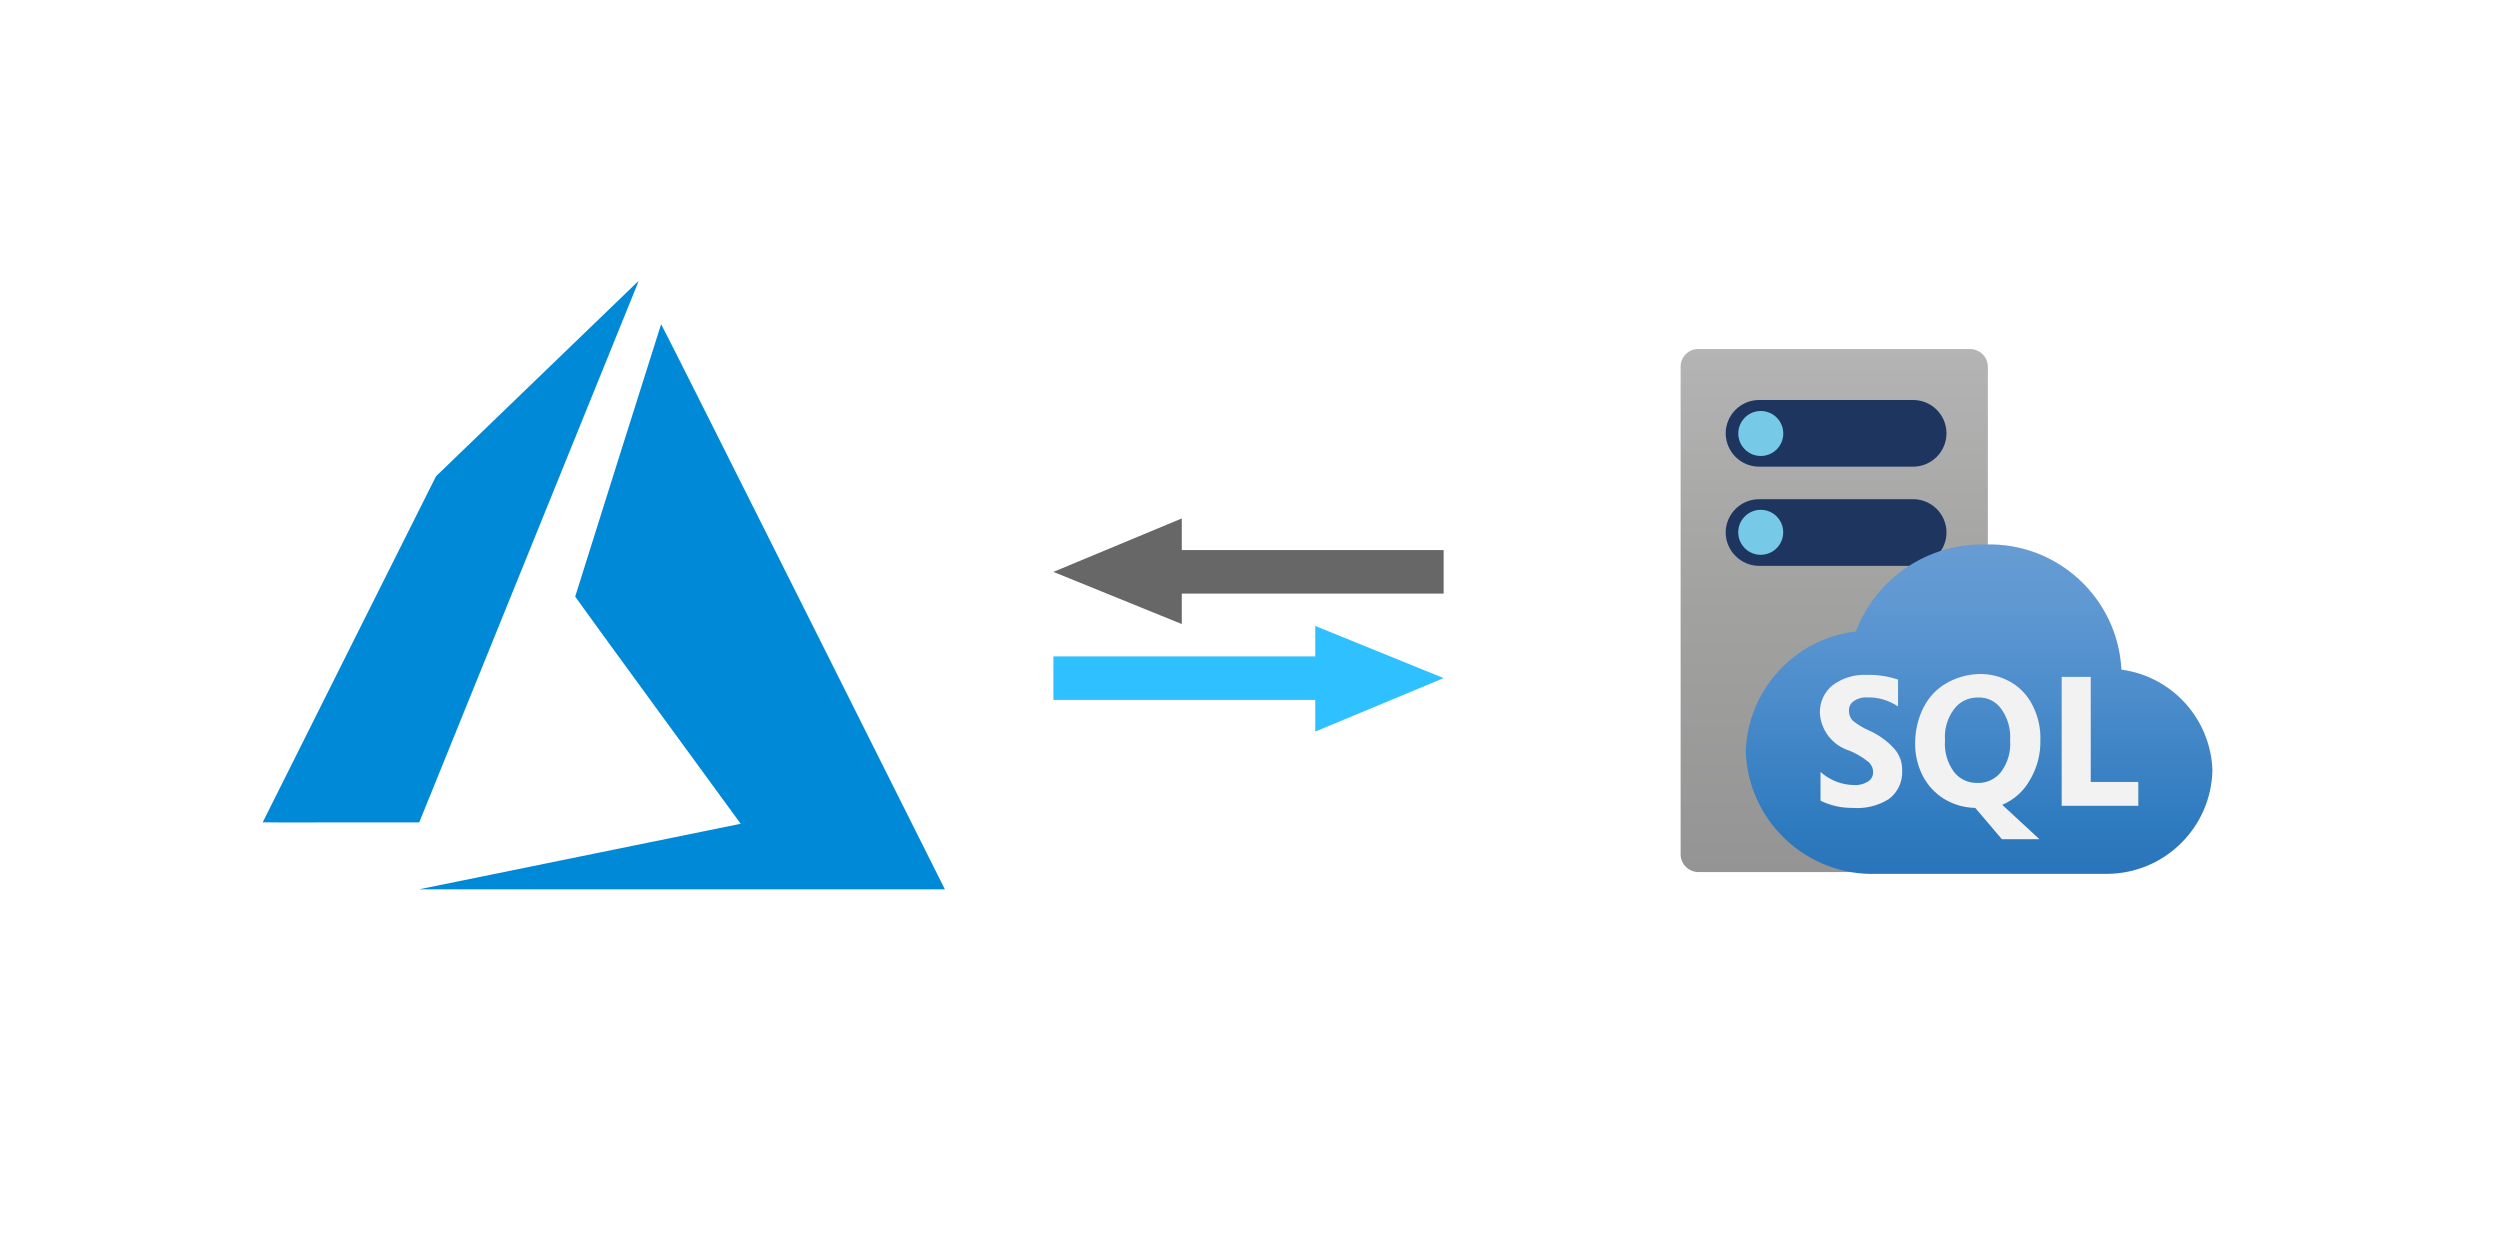 <svg xmlns="http://www.w3.org/2000/svg" xmlns:xlink="http://www.w3.org/1999/xlink" width="800" height="400" viewBox="0 0 800 400" xml:space="preserve"><desc>Created with Fabric.js 5.3.0</desc><defs></defs><g transform="matrix(1 0 0 1 399.524 200)" id="ih3Kuf8m1kcVNVv1LVyXA"><g style="">		<g transform="matrix(1.561 0 0 0.585 0 17.202)" id="pO_6K9RkmLS60X-A1vSjQ"><path style="stroke: none; stroke-width: 1; stroke-dasharray: none; stroke-linecap: butt; stroke-dashoffset: 0; stroke-linejoin: miter; stroke-miterlimit: 4; fill: rgb(47,193,255); fill-rule: nonzero; opacity: 1;" transform=" translate(0, 0)" d="M 13.678 28.889 L 40 -0.351 L 13.678 -28.889 L 13.678 -12.246 L -40 -12.246 L -40 11.601 L 13.678 11.601 z" stroke-linecap="round"></path></g>		<g transform="matrix(-1.561 0 0 -0.585 -1.9e-9 -17.202)" id="7Us8dCiZWPrP5ER07V9de"><path style="stroke: none; stroke-width: 1; stroke-dasharray: none; stroke-linecap: butt; stroke-dashoffset: 0; stroke-linejoin: miter; stroke-miterlimit: 4; fill: rgb(103,103,103); fill-rule: nonzero; opacity: 1;" transform=" translate(0, 0)" d="M 13.678 28.889 L 40 -0.351 L 13.678 -28.889 L 13.678 -12.246 L -40 -12.246 L -40 11.601 L 13.678 11.601 z" stroke-linecap="round"></path></g></g></g><g transform="matrix(0.236 0 0 0.236 622.9 195.685)" id="Z4X0cEwKrjvkCT5Cqcnrv"><g style="">		<g transform="matrix(1 0 0 1 -152.301 -1.3)" id="dGWX9myTHXgasOqQdR2BO"><linearGradient id="SVGID_49" gradientUnits="userSpaceOnUse" gradientTransform="matrix(1.33 0 0 1.33 -128.21 304.56)" x1="465.522" y1="388.436" x2="465.522" y2="-143.454"><stop offset="0%" style="stop-color:rgb(148,148,148);stop-opacity: 1"></stop><stop offset="53%" style="stop-color:rgb(162,162,161);stop-opacity: 1"></stop><stop offset="100%" style="stop-color:rgb(180,180,180);stop-opacity: 1"></stop></linearGradient><path style="stroke: none; stroke-width: 1; stroke-dasharray: none; stroke-linecap: butt; stroke-dashoffset: 0; stroke-linejoin: miter; stroke-miterlimit: 4; fill: url(#SVGID_49); fill-rule: nonzero; opacity: 1;" transform=" translate(-490.899, -466.6)" d="M 699.2 797 C 699 810.3 688.3 821 675 821.2 L 306.8 821.2 C 293.5 821.2 282.6 810.4 282.6 797 C 282.6 797 282.6 797 282.6 797 L 282.6 136.2 C 282.4 123.1 292.8 112.3 305.9 112 C 305.9 112 305.9 112 305.9 112 C 306.2 112 306.5 112 306.7 112 L 675 112 C 688.3 112 699.2 122.8 699.2 136.1 C 699.2 136.1 699.2 136.1 699.2 136.1 L 699.2 797 z" stroke-linecap="round"></path></g>		<g transform="matrix(1 0 0 1 -149.8 -107.109)" id="IOrV7ieQ2pWjnutR-H5la"><path style="stroke: none; stroke-width: 1; stroke-dasharray: none; stroke-linecap: butt; stroke-dashoffset: 0; stroke-linejoin: miter; stroke-miterlimit: 4; fill: rgb(30,53,96); fill-rule: nonzero; opacity: 1;" transform=" translate(-493.4, -360.791)" d="M 343.7 360.6 C 343.9 335.8 363.9 315.8 388.7 315.6 L 596.5 315.6 C 621.6 314.9 642.4 334.6 643.1 359.7 C 643.1 359.7 643.1 359.7 643.1 359.7 C 643.1 360 643.1 360.3 643.1 360.6 L 643.1 360.6 C 643.1 385.6 622.8 405.9 597.7 406 L 596.4 406 L 388.7 406 C 363.8 405.7 343.8 385.4 343.7 360.6 z" stroke-linecap="round"></path></g>		<g transform="matrix(1 0 0 1 -149.8 -241.608)" id="quYUMNWKGh6smn-Kioqgz"><path style="stroke: none; stroke-width: 1; stroke-dasharray: none; stroke-linecap: butt; stroke-dashoffset: 0; stroke-linejoin: miter; stroke-miterlimit: 4; fill: rgb(30,53,96); fill-rule: nonzero; opacity: 1;" transform=" translate(-493.4, -226.292)" d="M 343.7 226.5 C 343.7 201.6 363.8 181.3 388.7 181.1 L 596.5 181.1 C 621.6 180.4 642.4 200.1 643.1 225.2 C 643.1 225.2 643.1 225.2 643.1 225.2 C 643.1 225.6 643.1 226.1 643.1 226.5 L 643.1 226.5 C 642.9 251.6 622.4 271.7 597.4 271.5 C 597.4 271.5 597.4 271.5 597.3 271.5 L 388.7 271.5 C 364 271.3 344 251.3 343.7 226.5 z" stroke-linecap="round"></path></g>		<g transform="matrix(1 0 0 1 -251.9 -241.4)" id="jyawKNvZgDGgnvBXNbPyI"><path style="stroke: none; stroke-width: 1; stroke-dasharray: none; stroke-linecap: butt; stroke-dashoffset: 0; stroke-linejoin: miter; stroke-miterlimit: 4; fill: rgb(118,202,231); fill-rule: nonzero; opacity: 1;" transform=" translate(-30.5, -30.5)" d="M 0 30.5 C 0 13.655 13.655 0 30.5 0 C 47.345 0 61 13.655 61 30.5 C 61 47.345 47.345 61 30.5 61 C 13.655 61 0 47.345 0 30.5 z" stroke-linecap="round"></path></g>		<g transform="matrix(1 0 0 1 -251.984 -107.403)" id="uv5LpI-I9cWudXoBgaKya"><path style="stroke: none; stroke-width: 1; stroke-dasharray: none; stroke-linecap: butt; stroke-dashoffset: 0; stroke-linejoin: miter; stroke-miterlimit: 4; fill: rgb(118,202,231); fill-rule: nonzero; opacity: 1;" transform=" translate(-30.5, -30.5)" d="M 0 30.5 C 0 13.655 13.655 0 30.5 0 C 47.345 0 61 13.655 61 30.5 C 61 47.345 47.345 61 30.5 61 C 13.655 61 0 47.345 0 30.5 z" stroke-linecap="round"></path></g>		<g transform="matrix(1 0 0 1 44.1 132.41)" id="jJEfhlL01DSu_eNS3iHiJ"><linearGradient id="SVGID_50" gradientUnits="userSpaceOnUse" gradientTransform="matrix(1.33 0 0 1.33 -128.21 304.56)" x1="613.174" y1="390.944" x2="613.174" y2="54.98"><stop offset="0%" style="stop-color:rgb(41,116,186);stop-opacity: 1"></stop><stop offset="16%" style="stop-color:rgb(47,123,191);stop-opacity: 1"></stop><stop offset="53%" style="stop-color:rgb(75,140,203);stop-opacity: 1"></stop><stop offset="82%" style="stop-color:rgb(95,152,210);stop-opacity: 1"></stop><stop offset="100%" style="stop-color:rgb(103,156,211);stop-opacity: 1"></stop></linearGradient><path style="stroke: none; stroke-width: 1; stroke-dasharray: none; stroke-linecap: butt; stroke-dashoffset: 0; stroke-linejoin: miter; stroke-miterlimit: 4; fill: url(#SVGID_50); fill-rule: nonzero; opacity: 1;" transform=" translate(-687.3, -600.31)" d="M 1003.7 683.3 C 1001.4 613.7 949.2 556 880.3 546.7 C 875.3 449.3 793.2 373.9 695.8 377 C 618.2 375.1 547.8 422.4 520.2 494.9 C 436.9 504.9 373.4 574.3 370.9 658.2 C 374.6 753 454.2 827 549 823.6 L 862.4 823.6 C 939.6 822.4 1001.9 760.4 1003.7 683.3 z" stroke-linecap="round"></path></g>		<g transform="matrix(1 0 0 1 44.091 196.709)" id="7ZvOywSDesTGV9hLxj9eF"><path style="stroke: none; stroke-width: 1; stroke-dasharray: none; stroke-linecap: butt; stroke-dashoffset: 0; stroke-linejoin: miter; stroke-miterlimit: 4; fill: rgb(242,242,242); fill-rule: nonzero; opacity: 1;" transform=" translate(-687.291, -664.609)" d="M 838.7 699 L 838.7 556.5 L 799.3 556.5 L 799.3 731.3 L 903.2 731.3 L 903.2 699 L 838.7 699 z M 537.6 629 C 529.8 625.6 522.6 621.2 516 615.9 C 512.5 612.2 510.7 607.4 510.9 602.3 C 510.6 597.2 513 592.4 517.2 589.5 C 522.4 585.8 528.7 584 535 584.4 C 550.1 583.8 565 588.2 577.4 596.7 L 577.4 560.2 C 563.7 555.6 549.4 553.4 535 553.8 C 518.4 553 502.1 557.9 488.8 567.8 C 477.4 577 471 590.9 471.4 605.6 C 472.8 629.2 488.7 649.5 511.3 656.5 C 520.6 660.3 529.4 665.5 537.2 671.8 C 541.2 675.2 543.5 680.1 543.6 685.4 C 543.8 690.5 541.4 695.3 537.2 698.1 C 531.5 701.8 524.9 703.6 518.1 703.2 C 501.2 703.1 484.9 696.7 472.3 685.4 L 472.3 724.4 C 485.9 731.1 500.9 734.4 516 734.2 C 533.1 735.5 550.2 731.4 564.8 722.3 C 576.9 713.3 583.8 698.8 583 683.7 C 583.4 672.8 579.6 662.2 572.4 654 C 562.7 643.3 550.9 634.8 537.6 629 L 537.6 629 z M 756.4 696 C 766 679.8 770.8 661.3 770.4 642.6 C 771 626.1 767.3 609.8 759.8 595.1 C 753.3 582 743.1 571.1 730.5 563.7 C 716.9 555.8 701.2 552 685.5 552.7 C 670.6 553.4 656.1 557.6 643.1 565 C 629.8 572.7 619.1 584 612.1 597.7 C 604.5 612.7 600.6 629.3 600.6 646 C 600.3 661.4 603.8 676.7 610.8 690.5 C 617.4 703.4 627.4 714.3 639.7 721.9 C 652.5 729.7 667.1 733.9 682.1 734.2 L 718.2 776.6 L 769.1 776.6 L 718.7 730 C 734.7 723.3 748 711.3 756.4 696 L 756.4 696 z M 717 685.5 C 709.3 695.3 697.3 700.9 684.8 700.3 C 672.4 700.6 660.5 695 653 685 C 644.1 672.7 639.9 657.7 641.1 642.6 C 639.9 627.4 644.2 612.3 653.4 600.2 C 661 589.9 673.3 584.1 686.1 584.5 C 698.6 584 710.4 589.9 717.5 600.2 C 726.3 612.5 730.4 627.5 729.4 642.6 C 730.6 657.9 726.2 673.2 717 685.5 z" stroke-linecap="round"></path></g></g></g><g transform="matrix(7.856 0 0 7.856 193.065 195.685)" id="Z1WInZfBBNJJiAhr3NvLY"><g style="">		<g transform="matrix(1 0 0 1 3.202 -0.193)" id="hDL1OpDzW-BPojdxLc8sq"><path style="stroke: none; stroke-width: 1; stroke-dasharray: none; stroke-linecap: butt; stroke-dashoffset: 0; stroke-linejoin: miter; stroke-miterlimit: 4; fill: rgb(0,137,214); fill-rule: nonzero; opacity: 1;" transform=" translate(-19.202, -15.807)" d="M 14.98 25.994 C 18.55 25.268 21.498 24.667 21.532 24.659 L 21.594 24.644 L 18.224 20.029 C 16.37 17.491 14.854 15.404 14.854 15.392 C 14.854 15.38 18.334 4.336 18.354 4.297 C 18.361 4.284 20.729 8.991 24.095 15.708 L 29.869 27.229 L 29.913 27.317 L 19.202 27.317 L 8.491 27.317 Z" stroke-linecap="round"></path></g>		<g transform="matrix(1 0 0 1 -6.224 -2.432)" id="mOlPxqP5vGBrUUumFsfET"><path style="stroke: none; stroke-width: 1; stroke-dasharray: none; stroke-linecap: butt; stroke-dashoffset: 0; stroke-linejoin: miter; stroke-miterlimit: 4; fill: rgb(0,137,214); fill-rule: nonzero; opacity: 1;" transform=" translate(-9.775, -13.568)" d="M 2.125 24.586 C 2.125 24.58 3.713 21.406 5.654 17.533 L 9.183 10.492 L 13.3 6.52 C 15.562 4.335 17.419 2.544 17.426 2.541 C 17.411 2.607 17.389 2.672 17.36 2.733 L 12.89 13.759 L 8.5 24.589 L 5.311 24.589 C 3.56 24.6 2.125 24.593 2.125 24.586 Z" stroke-linecap="round"></path></g></g></g></svg>